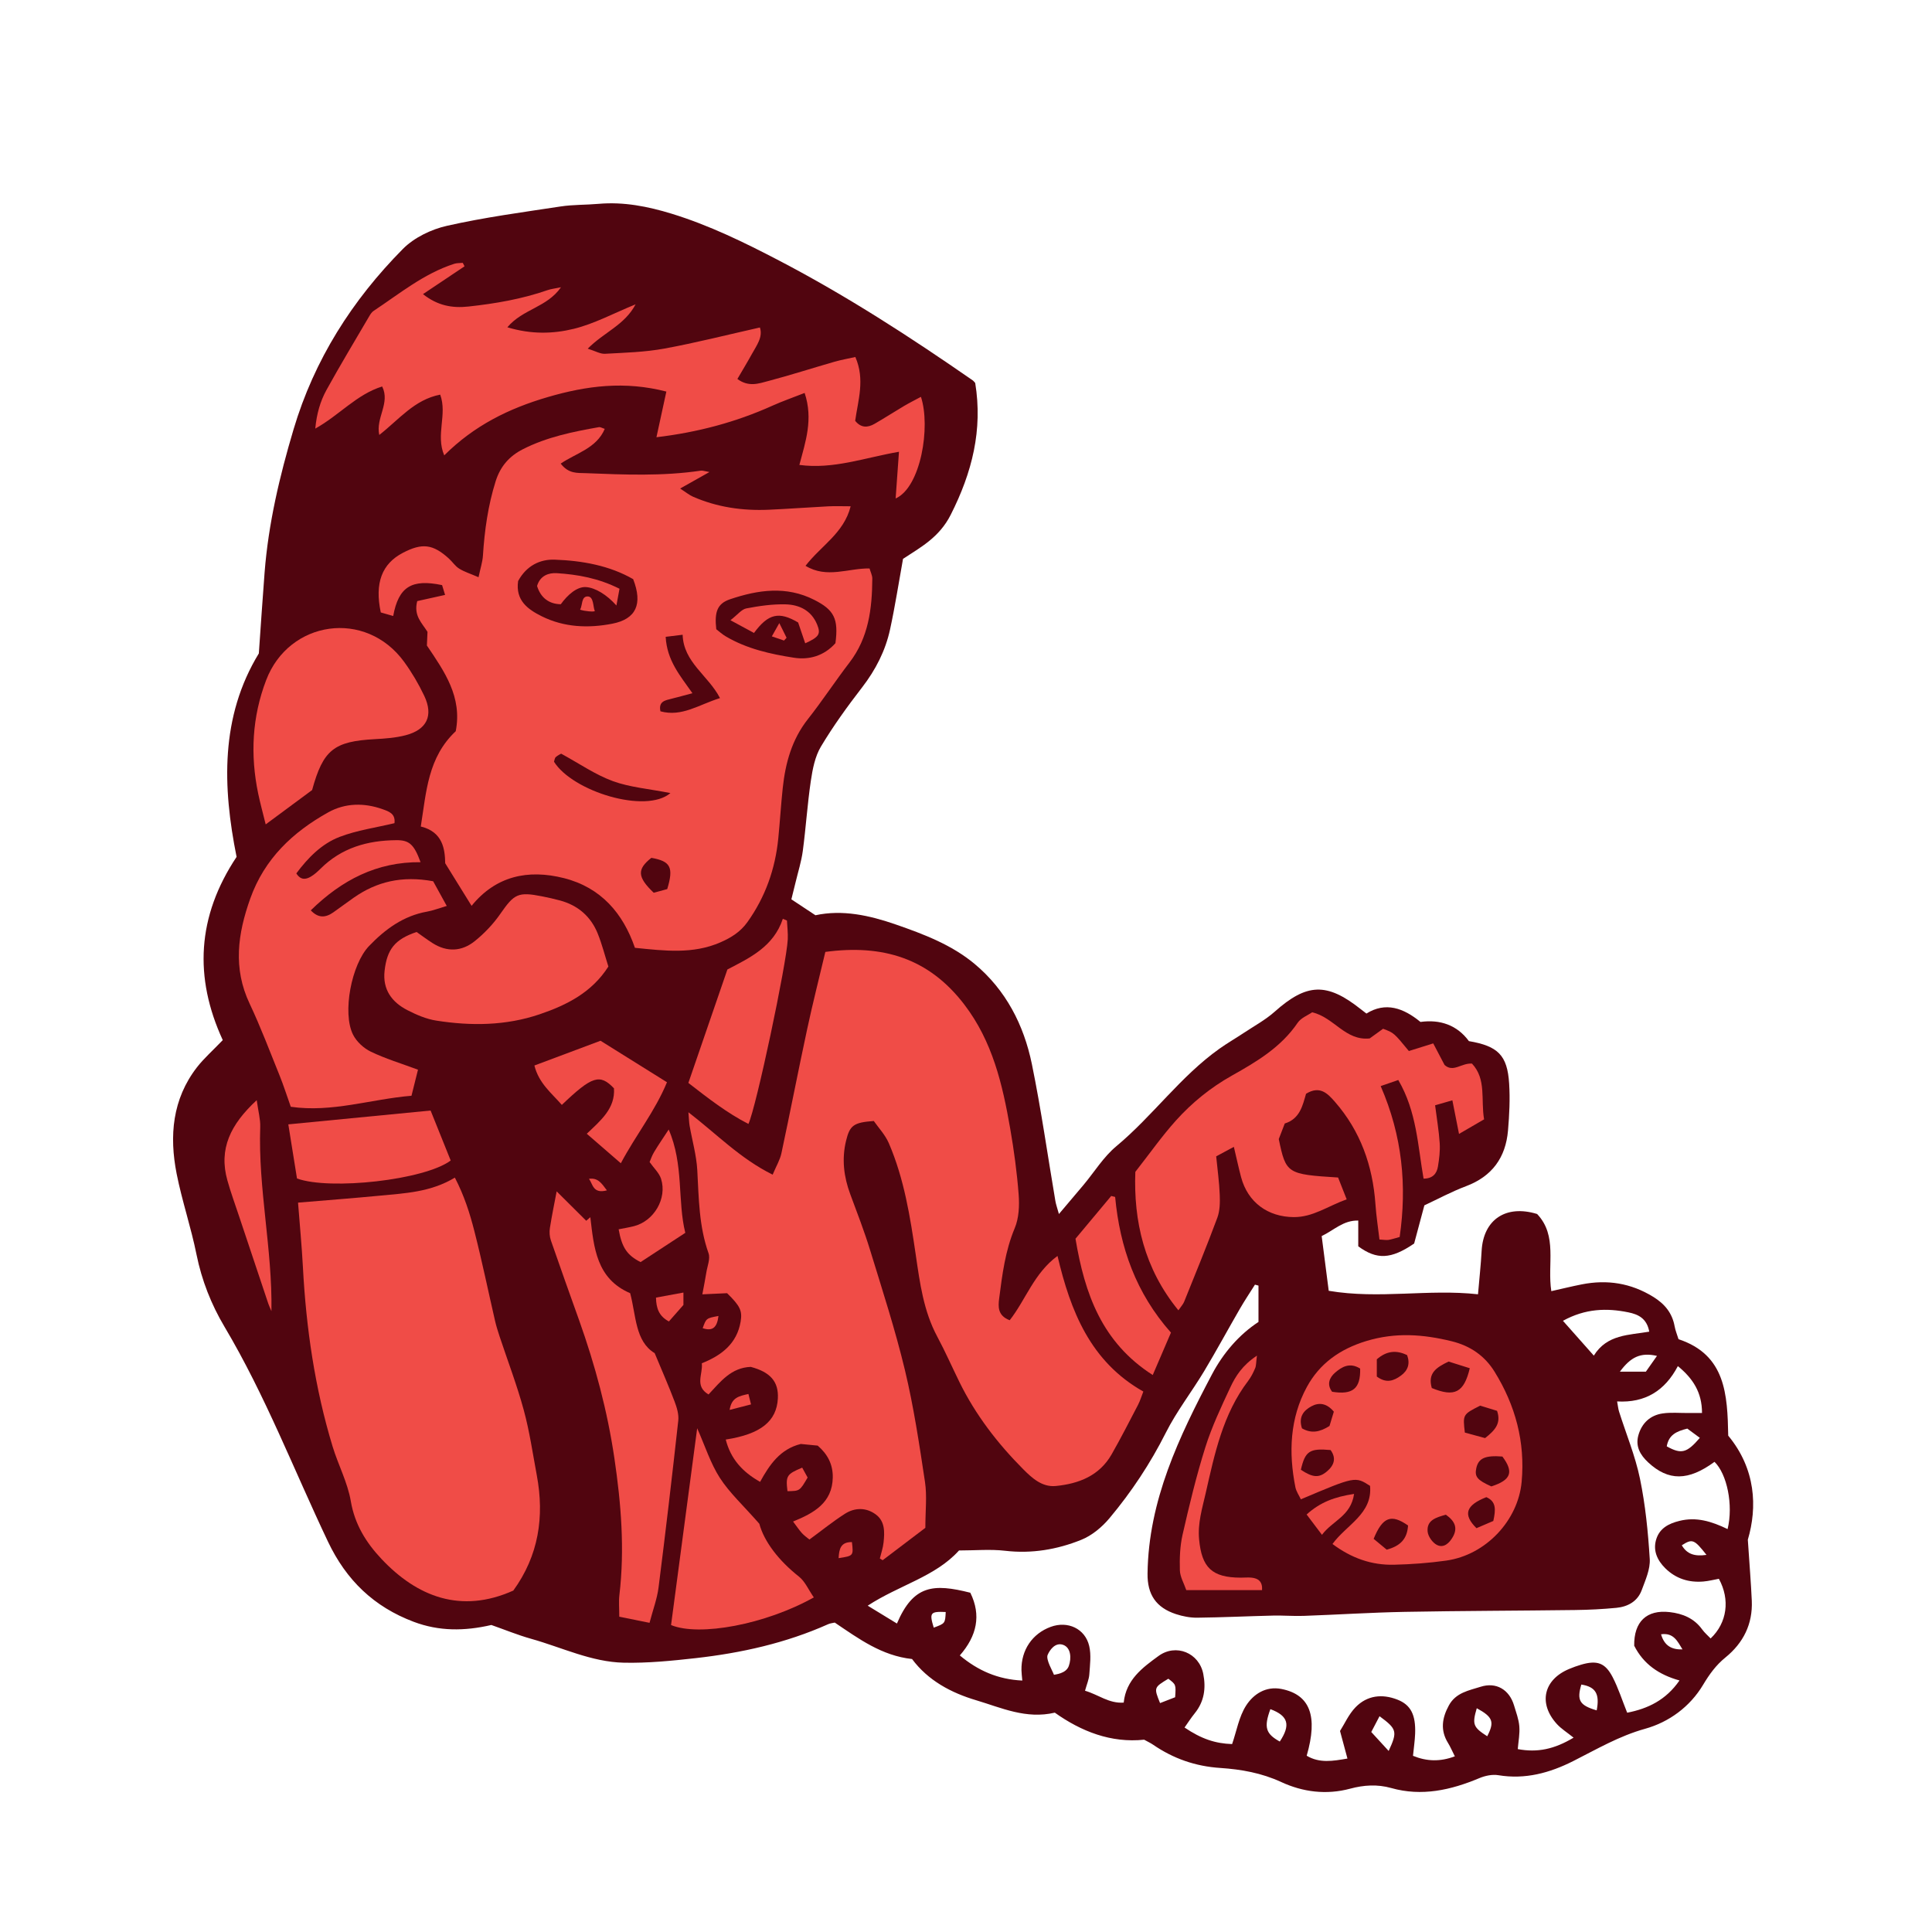 <svg version="1.1" id="svg" xmlns="http://www.w3.org/2000/svg" xmlns:xlink="http://www.w3.org/1999/xlink" x="0px" y="0px"
	 width="200px" height="200px" viewBox="0 0 200 200" enable-background="new 0 0 200 200" xml:space="preserve">
<path class="stroke" fill="#51050f"  fill-rule="evenodd" clip-rule="evenodd" d="M23.061,107.672c-2.988-6.479-2.677-12.791,1.43-18.968
	c-1.457-7.244-1.697-14.508,2.304-21.062c0.206-2.924,0.384-5.651,0.596-8.377c0.394-5.059,1.552-9.962,2.996-14.812
	c2.147-7.22,6.071-13.38,11.318-18.681c1.161-1.173,2.929-2.029,4.562-2.396c3.877-0.877,7.837-1.404,11.775-2.004
	c1.289-0.196,2.614-0.154,3.92-0.27c2.601-0.229,5.109,0.268,7.564,1.02c3.889,1.194,7.524,2.972,11.13,4.854
	c6.986,3.646,13.575,7.913,20.036,12.397c0.1,0.069,0.172,0.179,0.262,0.273c0.791,4.854-0.317,9.26-2.538,13.647
	c-1.2,2.372-3.153,3.379-4.935,4.56c-0.458,2.531-0.825,4.925-1.338,7.287c-0.48,2.217-1.492,4.196-2.896,6.015
	c-1.521,1.971-2.991,4-4.266,6.134c-0.615,1.028-0.862,2.335-1.044,3.55c-0.355,2.402-0.51,4.835-0.83,7.243
	c-0.148,1.105-0.493,2.185-0.753,3.272c-0.142,0.594-0.293,1.184-0.431,1.745c0.875,0.578,1.633,1.08,2.491,1.647
	c2.8-0.602,5.573,0.005,8.321,0.957c2.901,1.007,5.782,2.101,8.157,4.081c3.234,2.697,5.095,6.314,5.927,10.366
	c0.962,4.697,1.632,9.456,2.436,14.187c0.059,0.343,0.182,0.675,0.365,1.339c0.978-1.156,1.771-2.087,2.557-3.024
	c1.121-1.342,2.062-2.893,3.382-3.99c3.782-3.148,6.652-7.245,10.688-10.107c0.812-0.576,1.677-1.075,2.507-1.626
	c1.08-0.718,2.242-1.346,3.202-2.199c3.314-2.951,5.39-3.051,8.9-0.268c0.145,0.115,0.294,0.229,0.597,0.461
	c1.982-1.235,3.828-0.582,5.594,0.868c2.035-0.278,3.784,0.317,5.016,1.986c3.012,0.512,3.979,1.465,4.164,4.389
	c0.104,1.611,0.021,3.247-0.117,4.86c-0.239,2.8-1.64,4.749-4.346,5.769c-1.539,0.579-2.996,1.371-4.313,1.984
	c-0.411,1.54-0.763,2.851-1.058,3.952c-2.402,1.638-3.867,1.694-5.785,0.288c0-0.342,0-0.768,0-1.192c0-0.428,0-0.854,0-1.474
	c-1.544-0.044-2.514,1-3.787,1.606c0.249,1.918,0.49,3.802,0.729,5.664c5.246,0.889,10.273-0.209,15.453,0.361
	c0.141-1.651,0.299-3.064,0.375-4.482c0.174-3.244,2.504-4.825,5.745-3.829c2.144,2.26,1.032,5.203,1.47,7.987
	c1.13-0.253,2.144-0.503,3.166-0.704c2.617-0.513,5.064-0.136,7.373,1.286c1.201,0.739,1.976,1.676,2.227,3.062
	c0.076,0.424,0.248,0.831,0.402,1.329c4.889,1.62,5.062,5.732,5.146,9.986c2.855,3.447,3.026,7.4,2.029,10.771
	c0.174,2.632,0.328,4.475,0.41,6.319c0.106,2.414-0.88,4.373-2.726,5.871c-0.986,0.8-1.664,1.743-2.319,2.839
	c-1.354,2.263-3.525,3.856-5.998,4.544c-2.692,0.749-5.012,2.118-7.443,3.344c-2.43,1.225-4.969,1.924-7.748,1.462
	c-0.628-0.104-1.373,0.053-1.974,0.306c-2.948,1.236-5.953,1.915-9.116,1.022c-1.441-0.407-2.854-0.309-4.246,0.065
	c-2.476,0.668-4.916,0.345-7.131-0.681c-2.045-0.946-4.161-1.318-6.307-1.461c-2.588-0.17-4.87-0.967-6.974-2.411
	c-0.255-0.175-0.541-0.306-0.92-0.516c-3.438,0.361-6.517-0.859-9.249-2.799c-2.985,0.7-5.546-0.512-8.138-1.283
	c-2.595-0.772-4.978-2.037-6.641-4.269c-3.146-0.341-5.521-2.104-8-3.772c-0.222,0.052-0.473,0.071-0.688,0.169
	c-4.373,1.954-8.988,2.98-13.715,3.512c-2.47,0.277-4.966,0.526-7.441,0.472c-3.344-0.073-6.388-1.576-9.559-2.466
	c-1.434-0.403-2.82-0.974-4.146-1.438c-2.797,0.647-5.427,0.655-8.041-0.33c-4.115-1.552-6.973-4.299-8.874-8.301
	c-3.532-7.431-6.488-15.14-10.712-22.245c-1.364-2.297-2.355-4.795-2.895-7.472c-0.564-2.81-1.5-5.546-2.056-8.355
	c-0.774-3.922-0.454-7.728,2.104-11.034C21.114,109.556,22.014,108.764,23.061,107.672z M178.84,158.29
	c0.61-2.499-0.062-5.705-1.355-6.961c-2.716,1.994-4.775,1.999-6.864,0.058c-0.841-0.782-1.342-1.676-1.011-2.828
	c0.356-1.246,1.225-2.053,2.506-2.24c0.854-0.126,1.741-0.04,2.614-0.045c0.47-0.005,0.94-0.001,1.462-0.001
	c0.002-2.133-0.938-3.572-2.5-4.854c-1.338,2.548-3.383,3.824-6.288,3.657c0.084,0.452,0.108,0.759,0.199,1.046
	c0.731,2.316,1.678,4.586,2.167,6.952c0.563,2.73,0.841,5.536,1.012,8.322c0.062,1.054-0.449,2.174-0.831,3.212
	c-0.43,1.168-1.44,1.719-2.621,1.835c-1.426,0.138-2.862,0.21-4.294,0.227c-5.867,0.076-11.738,0.081-17.604,0.19
	c-3.49,0.066-6.978,0.292-10.468,0.416c-1.059,0.038-2.12-0.055-3.181-0.03c-2.617,0.062-5.232,0.188-7.85,0.218
	c-0.732,0.007-1.498-0.141-2.198-0.37c-2.057-0.677-2.971-2.023-2.941-4.209c0.1-7.557,3.256-14.139,6.671-20.612
	c1.172-2.219,2.816-4.119,4.813-5.425c0-1.377,0-2.569,0-3.762c-0.121-0.032-0.243-0.065-0.364-0.099
	c-0.52,0.825-1.062,1.636-1.551,2.481c-1.25,2.157-2.434,4.355-3.718,6.491c-1.287,2.141-2.841,4.137-3.958,6.355
	c-1.607,3.193-3.558,6.132-5.834,8.852c-0.776,0.926-1.822,1.798-2.928,2.24c-2.5,1.005-5.13,1.45-7.879,1.13
	c-1.533-0.178-3.104-0.031-4.768-0.031c-2.448,2.72-6.175,3.573-9.452,5.715c1.153,0.704,2.073,1.266,3.025,1.848
	c1.708-4.002,3.782-4.154,7.597-3.189c1.152,2.339,0.676,4.475-1.086,6.492c1.88,1.573,3.938,2.479,6.467,2.6
	c-0.04-0.479-0.081-0.781-0.087-1.083c-0.033-2.078,1.125-3.782,3.038-4.479c1.748-0.639,3.553,0.182,3.975,1.985
	c0.219,0.93,0.08,1.958,0.012,2.938c-0.036,0.525-0.266,1.037-0.445,1.693c1.395,0.405,2.471,1.341,4.005,1.228
	c0.241-2.369,1.939-3.614,3.601-4.824c1.812-1.322,4.21-0.324,4.636,1.857c0.288,1.468,0.106,2.849-0.875,4.062
	c-0.382,0.473-0.712,0.987-1.064,1.485c1.754,1.185,3.183,1.657,4.924,1.714c0.47-1.367,0.708-2.817,1.433-3.962
	c0.768-1.211,2.064-2.062,3.679-1.742c2.958,0.588,3.794,2.812,2.608,6.909c1.322,0.794,2.703,0.555,4.219,0.293
	c-0.25-0.926-0.474-1.753-0.768-2.854c0.47-0.737,0.903-1.733,1.611-2.461c1.199-1.229,2.747-1.405,4.332-0.784
	c1.387,0.543,1.905,1.58,1.832,3.527c-0.028,0.733-0.139,1.462-0.221,2.289c1.432,0.584,2.801,0.627,4.333,0.053
	c-0.309-0.61-0.477-1.013-0.704-1.378c-0.82-1.322-0.623-2.594,0.087-3.896c0.721-1.322,2.068-1.541,3.291-1.929
	c1.606-0.51,2.963,0.296,3.452,1.928c0.213,0.714,0.488,1.433,0.547,2.165c0.065,0.771-0.096,1.559-0.16,2.362
	c2.046,0.383,3.791,0.007,5.778-1.185c-0.687-0.552-1.275-0.915-1.724-1.405c-1.949-2.134-1.391-4.597,1.265-5.707
	c0.402-0.167,0.813-0.32,1.232-0.441c1.647-0.482,2.493-0.21,3.269,1.285c0.59,1.14,0.983,2.383,1.506,3.685
	c2.144-0.415,4.014-1.308,5.416-3.338c-2.135-0.593-3.732-1.698-4.688-3.597c-0.039-2.484,1.287-3.754,3.671-3.479
	c1.348,0.154,2.531,0.639,3.364,1.793c0.248,0.344,0.581,0.625,0.876,0.935c1.706-1.615,2.036-4.018,0.854-6.176
	c-0.52,0.093-1.059,0.236-1.607,0.281c-1.504,0.125-2.843-0.292-3.935-1.367c-0.854-0.844-1.314-1.874-0.928-3.052
	c0.36-1.103,1.28-1.585,2.392-1.858C175.602,157.008,177.168,157.484,178.84,158.29z M161.796,136.729
	c1.108,1.249,2.068,2.333,3.196,3.604c1.365-2.208,3.63-2.114,5.738-2.48c-0.255-1.403-1.178-1.797-2.154-1.998
	C166.328,135.392,164.117,135.454,161.796,136.729z M172.541,149.726c1.51,0.838,2.074,0.696,3.426-0.88
	c-0.468-0.345-0.923-0.681-1.298-0.958C173.558,148.167,172.75,148.522,172.541,149.726z M142.809,177.662
	c-0.275,0.525-0.535,1.019-0.856,1.634c0.639,0.695,1.182,1.288,1.8,1.962C144.684,179.248,144.613,178.99,142.809,177.662z
	 M131.508,176.93c-0.692,1.888-0.482,2.552,0.975,3.354C133.618,178.57,133.375,177.626,131.508,176.93z M167.691,141.995
	c1.125,0,1.836,0,2.689,0c0.332-0.47,0.688-0.978,1.15-1.633C169.804,139.965,168.787,140.51,167.691,141.995z M165.289,177.057
	c0.329-1.703-0.107-2.438-1.59-2.673C163.209,176.022,163.516,176.537,165.289,177.057z M120.09,176.303
	c0.541-0.21,1.086-0.421,1.56-0.605c0.091-1.311,0.091-1.311-0.704-1.916C119.445,174.688,119.44,174.702,120.09,176.303z
	 M152.875,176.836c-0.494,1.674-0.375,1.964,1.082,2.901C154.723,178.254,154.555,177.747,152.875,176.836z M176.654,160.961
	c-1.278-1.624-1.464-1.689-2.555-0.993C174.639,160.883,175.415,161.138,176.654,160.961z M96.66,168.493
	c1.182-0.437,1.182-0.437,1.24-1.618C96.302,166.804,96.19,166.948,96.66,168.493z M174.171,170.745
	c-0.499-0.796-0.893-1.755-2.22-1.563C172.308,170.41,173.099,170.78,174.171,170.745z M110.045,170.27
	c-0.826-0.285-1.395,0.569-1.596,1.053c-0.198,0.484,0.541,1.705,0.656,2.051c0.131-0.042,1.253-0.114,1.537-0.911
	C110.928,171.665,110.871,170.555,110.045,170.27z"/>
<path fill-rule="evenodd" clip-rule="evenodd" fill="#f04c47" class="fill" d="M47.179,75.693c0.688-3.551-1.169-6.176-2.987-8.868
	c0.021-0.457,0.041-0.945,0.062-1.415c-0.558-0.913-1.462-1.655-1.062-3.185c0.832-0.184,1.803-0.399,2.883-0.64
	c-0.121-0.398-0.223-0.729-0.311-1.014c-3.16-0.663-4.504,0.176-5.061,3.197c-0.454-0.13-0.897-0.258-1.285-0.368
	c-0.649-3.048,0.118-5.047,2.301-6.179c1.988-1.032,3.096-0.897,4.746,0.598c0.37,0.335,0.654,0.787,1.067,1.044
	c0.531,0.333,1.15,0.521,2.006,0.891c0.201-0.955,0.413-1.584,0.454-2.223c0.168-2.621,0.524-5.191,1.319-7.718
	c0.494-1.565,1.443-2.61,2.815-3.308c2.472-1.259,5.166-1.81,7.875-2.286c0.151-0.026,0.33,0.093,0.602,0.178
	c-0.852,2.016-2.962,2.508-4.56,3.595c0.829,1.076,1.725,0.957,2.585,0.99c3.983,0.157,7.965,0.33,11.933-0.262
	c0.17-0.025,0.358,0.056,0.879,0.146c-1.096,0.616-1.942,1.093-3.032,1.706c0.63,0.407,0.949,0.678,1.316,0.839
	c2.507,1.101,5.146,1.477,7.862,1.357c2.052-0.09,4.101-0.247,6.151-0.352c0.728-0.037,1.457-0.005,2.322-0.005
	c-0.696,2.781-3.045,4.058-4.672,6.162c2.21,1.347,4.418,0.239,6.629,0.273c0.105,0.378,0.287,0.716,0.284,1.054
	c-0.019,3.099-0.378,6.099-2.36,8.683c-1.479,1.928-2.813,3.968-4.317,5.874c-1.656,2.104-2.315,4.53-2.593,7.107
	c-0.186,1.738-0.29,3.482-0.462,5.222c-0.313,3.168-1.342,6.078-3.202,8.678c-0.713,0.998-1.67,1.6-2.799,2.092
	c-2.832,1.231-5.721,0.878-8.84,0.562c-1.224-3.558-3.504-6.242-7.346-7.213c-3.729-0.943-7.057-0.219-9.564,2.867
	c-0.924-1.491-1.716-2.771-2.731-4.409c-0.027-1.424-0.225-3.243-2.527-3.802C44.136,81.956,44.287,78.415,47.179,75.693z
	 M53.635,60.151c-0.287,2.005,1.002,2.925,2.429,3.638c2.321,1.158,4.826,1.262,7.317,0.777c2.463-0.479,3.174-2.021,2.164-4.612
	c-2.438-1.406-5.259-1.915-8.123-2.018C55.902,57.882,54.496,58.56,53.635,60.151z M86.484,66.583
	c0.333-2.535-0.138-3.443-2.193-4.486c-2.894-1.47-5.818-1.037-8.705-0.066c-1.33,0.447-1.639,1.304-1.438,3.106
	c0.287,0.221,0.606,0.518,0.973,0.734c2.18,1.293,4.625,1.837,7.073,2.217C83.754,68.329,85.295,67.911,86.484,66.583z
	 M68.91,65.924c0.135,2.47,1.504,4.026,2.771,5.838c-0.859,0.229-1.506,0.406-2.157,0.569c-0.66,0.167-1.379,0.271-1.155,1.304
	c2.223,0.605,3.964-0.686,6.164-1.369c-1.21-2.346-3.775-3.688-3.867-6.558C69.972,65.794,69.525,65.849,68.91,65.924z
	 M69.401,82.098c-2.259-0.444-4.201-0.594-5.963-1.238c-1.817-0.666-3.459-1.812-5.347-2.84c-0.06,0.036-0.34,0.159-0.557,0.353
	c-0.118,0.106-0.131,0.331-0.183,0.481C59.271,81.924,66.857,84.278,69.401,82.098z M69.072,92.038
	c0.683-2.264,0.347-2.882-1.643-3.235c-1.495,1.181-1.463,1.982,0.244,3.615C68.117,92.298,68.633,92.158,69.072,92.038z"/>
<path fill-rule="evenodd" clip-rule="evenodd" fill="#f04c47" class="fill" d="M83.791,159.373c-0.223-0.187-0.528-0.396-0.771-0.659
	c-0.289-0.317-0.526-0.683-0.921-1.206c2.152-0.874,4.063-1.935,4.109-4.559c0.023-1.342-0.524-2.404-1.559-3.299
	c-0.591-0.057-1.208-0.116-1.752-0.171c-2.132,0.531-3.219,2.12-4.212,3.922c-1.835-1.031-3.047-2.378-3.557-4.379
	c3.624-0.559,5.273-1.894,5.396-4.26c0.089-1.735-0.78-2.724-2.806-3.263c-2.031,0.078-3.122,1.518-4.371,2.855
	c-1.477-0.871-0.564-2.109-0.697-3.228c2.04-0.812,3.633-2.028,4.018-4.309c0.191-1.139-0.058-1.627-1.4-2.947
	c-0.724,0.035-1.511,0.071-2.562,0.119c0.158-0.856,0.3-1.554,0.412-2.257c0.105-0.668,0.429-1.43,0.229-1.997
	c-0.995-2.799-1.006-5.693-1.165-8.595c-0.086-1.544-0.526-3.067-0.794-4.602c-0.062-0.353-0.065-0.714-0.123-1.396
	c2.945,2.264,5.358,4.796,8.719,6.458c0.377-0.899,0.763-1.532,0.908-2.217c0.912-4.267,1.742-8.551,2.658-12.816
	c0.572-2.672,1.247-5.32,1.888-8.026c5.933-0.796,10.705,0.643,14.374,5.433c2.937,3.833,3.966,8.276,4.76,12.839
	c0.395,2.272,0.706,4.567,0.879,6.866c0.086,1.146,0.025,2.427-0.409,3.462c-0.985,2.349-1.292,4.81-1.61,7.277
	c-0.105,0.827-0.172,1.776,1.091,2.252c1.66-2.109,2.507-4.86,4.949-6.656c1.349,5.717,3.399,10.938,8.885,14.038
	c-0.195,0.497-0.333,0.963-0.553,1.385c-0.894,1.715-1.772,3.438-2.731,5.118c-1.264,2.215-3.399,3.04-5.773,3.274
	c-1.422,0.141-2.468-0.822-3.39-1.748c-2.653-2.671-4.933-5.629-6.597-9.026c-0.766-1.562-1.467-3.155-2.288-4.687
	c-1.42-2.647-1.8-5.548-2.225-8.453c-0.578-3.941-1.199-7.886-2.791-11.575c-0.378-0.876-1.079-1.611-1.555-2.296
	c-2.085,0.154-2.483,0.44-2.874,2.06c-0.453,1.876-0.234,3.709,0.435,5.511c0.716,1.93,1.462,3.851,2.063,5.815
	c1.261,4.113,2.595,8.215,3.597,12.394c0.913,3.812,1.494,7.709,2.079,11.591c0.22,1.459,0.037,2.979,0.037,4.746
	c-1.38,1.046-2.899,2.198-4.42,3.352c-0.097-0.06-0.193-0.119-0.291-0.179c0.134-0.553,0.328-1.1,0.386-1.66
	c0.113-1.07,0.162-2.198-0.822-2.912c-0.999-0.726-2.158-0.706-3.176-0.058C86.223,157.5,85.068,158.437,83.791,159.373z"/>
<path fill-rule="evenodd" clip-rule="evenodd" fill="#f04c47" class="fill" d="M30.853,124.496c2.954-0.249,5.671-0.454,8.382-0.713
	c2.654-0.256,5.349-0.358,7.851-1.877c0.975,1.872,1.553,3.705,2.023,5.549c0.788,3.077,1.427,6.19,2.14,9.287
	c0.126,0.543,0.295,1.076,0.469,1.607c0.84,2.534,1.798,5.036,2.498,7.609c0.604,2.215,0.932,4.506,1.354,6.769
	c0.8,4.293,0.192,8.309-2.432,11.928c-5.426,2.433-9.968,0.631-13.641-3.266c-1.586-1.682-2.774-3.573-3.184-5.996
	c-0.329-1.937-1.307-3.754-1.884-5.658c-1.838-6.051-2.74-12.262-3.072-18.567C31.238,128.938,31.022,126.71,30.853,124.496z"/>
<path fill-rule="evenodd" clip-rule="evenodd" fill="#f04c47" class="fill" d="M82.75,48.129c0.639-2.407,1.452-4.721,0.546-7.452
	c-1.207,0.475-2.302,0.855-3.354,1.328c-3.771,1.697-7.71,2.747-11.987,3.257c0.35-1.611,0.67-3.082,1.026-4.727
	c-4.307-1.109-8.227-0.612-12.269,0.568c-4.047,1.182-7.625,2.951-10.725,6.035c-0.91-2.136,0.339-4.225-0.417-6.286
	c-2.673,0.517-4.246,2.562-6.308,4.175c-0.39-1.777,1.16-3.283,0.301-5.02c-2.652,0.823-4.432,2.975-6.926,4.361
	c0.145-1.541,0.518-2.832,1.159-3.996c1.414-2.565,2.93-5.075,4.409-7.603c0.124-0.213,0.268-0.451,0.465-0.582
	c2.695-1.784,5.214-3.872,8.357-4.88c0.274-0.088,0.584-0.067,0.879-0.097c0.061,0.12,0.122,0.238,0.184,0.358
	c-1.395,0.934-2.789,1.865-4.303,2.879c1.508,1.193,3.021,1.468,4.694,1.286c2.796-0.303,5.552-0.776,8.219-1.704
	c0.326-0.113,0.683-0.149,1.372-0.293c-1.455,2.096-3.954,2.244-5.55,4.144c2.507,0.755,4.763,0.676,6.874,0.159
	c2.119-0.518,4.101-1.598,6.401-2.536c-1.131,2.149-3.266,2.881-4.956,4.591c0.803,0.25,1.301,0.555,1.781,0.529
	c2.05-0.113,4.121-0.168,6.132-0.535c3.291-0.602,6.539-1.432,9.912-2.188c0.331,1.008-0.351,1.871-0.843,2.769
	c-0.469,0.851-0.976,1.681-1.488,2.562c1.172,0.872,2.234,0.466,3.21,0.208c2.29-0.604,4.547-1.333,6.823-1.987
	c0.697-0.2,1.417-0.326,2.177-0.497c1.017,2.329,0.282,4.461-0.017,6.605c0.596,0.75,1.294,0.724,2.006,0.314
	c1.027-0.59,2.021-1.237,3.042-1.841c0.562-0.332,1.152-0.626,1.76-0.954c1.024,3.103-0.015,9.363-2.62,10.522
	c0.108-1.519,0.217-3.021,0.346-4.835C89.465,47.394,86.263,48.599,82.75,48.129z"/>
<path fill-rule="evenodd" clip-rule="evenodd" fill="#f04c47" class="fill" d="M121.987,135.643c-3.548-4.34-4.644-9.239-4.458-14.332
	c1.498-1.911,2.752-3.699,4.201-5.312c1.67-1.855,3.6-3.423,5.808-4.66c2.555-1.434,5.08-2.933,6.795-5.461
	c0.347-0.512,1.058-0.777,1.502-1.087c2.279,0.534,3.427,2.972,5.956,2.706c0.41-0.297,0.908-0.657,1.385-1
	c1.121,0.422,1.121,0.422,2.67,2.304c0.688-0.214,1.477-0.463,2.522-0.79c0.344,0.653,0.755,1.437,1.172,2.232
	c0.904,0.82,1.74-0.218,2.839-0.14c1.517,1.614,0.901,3.749,1.254,5.771c-0.846,0.492-1.586,0.922-2.596,1.509
	c-0.236-1.199-0.433-2.194-0.688-3.479c-0.655,0.188-1.218,0.352-1.787,0.515c0.186,1.47,0.4,2.697,0.477,3.933
	c0.049,0.797-0.051,1.615-0.183,2.406c-0.121,0.733-0.542,1.252-1.488,1.254c-0.598-3.39-0.701-6.931-2.618-10.212
	c-0.574,0.199-1.105,0.383-1.822,0.631c2.249,5.168,2.73,10.325,1.966,15.62c-0.572,0.153-0.862,0.261-1.161,0.303
	c-0.236,0.032-0.484-0.016-0.931-0.041c-0.144-1.233-0.333-2.447-0.417-3.667c-0.281-3.979-1.549-7.559-4.195-10.589
	c-0.754-0.862-1.558-1.712-2.988-0.831c-0.349,1.195-0.627,2.595-2.202,3.076c-0.23,0.596-0.452,1.168-0.622,1.613
	c0.744,3.58,0.852,3.649,6.141,3.979c0.25,0.637,0.544,1.383,0.889,2.258c-1.99,0.721-3.496,1.855-5.482,1.841
	c-2.672-0.02-4.752-1.518-5.451-4.143c-0.25-0.942-0.455-1.896-0.746-3.129c-0.717,0.385-1.217,0.654-1.829,0.984
	c0.135,1.387,0.318,2.677,0.367,3.971c0.032,0.793,0.021,1.654-0.249,2.383c-1.084,2.923-2.273,5.81-3.438,8.704
	C122.47,135.031,122.251,135.256,121.987,135.643z"/>
<path fill-rule="evenodd" clip-rule="evenodd" fill="#f04c47" class="fill" d="M44.839,91.226c0.412,0.746,0.871,1.578,1.409,2.557
	c-0.86,0.254-1.434,0.482-2.03,0.587c-2.458,0.434-4.343,1.823-6.015,3.562c-1.819,1.892-2.791,6.929-1.654,9.181
	c0.365,0.722,1.103,1.403,1.836,1.755c1.501,0.723,3.117,1.21,4.885,1.868c-0.201,0.803-0.418,1.675-0.673,2.697
	c-4.198,0.347-8.213,1.758-12.495,1.141c-0.413-1.163-0.751-2.228-1.167-3.259c-1.005-2.482-1.949-4.995-3.092-7.413
	c-1.739-3.673-1.238-7.229,0.065-10.885c1.475-4.128,4.403-6.88,8.077-8.925c1.743-0.971,3.713-1.006,5.627-0.32
	c0.633,0.227,1.347,0.449,1.224,1.444c-1.893,0.455-3.865,0.725-5.675,1.418c-1.869,0.716-3.288,2.175-4.484,3.78
	c0.437,0.705,0.973,0.649,1.495,0.338c0.373-0.218,0.705-0.521,1.013-0.827c2.171-2.161,4.86-2.926,7.835-2.949
	c1.328-0.012,1.838,0.409,2.516,2.278c-4.517-0.047-8.156,1.846-11.364,4.986c0.784,0.832,1.54,0.767,2.335,0.206
	c0.715-0.502,1.412-1.03,2.13-1.53C38.996,91.274,41.59,90.633,44.839,91.226z"/>
<path fill-rule="evenodd" clip-rule="evenodd" fill="#f04c47" class="fill" d="M137.939,159.833c1.436-1.984,4.162-3.118,3.887-6.019
	c-1.539-0.986-1.539-0.986-7.161,1.396c-0.191-0.412-0.48-0.815-0.567-1.257c-0.711-3.581-0.575-7.132,1.189-10.377
	c1.312-2.413,3.408-3.92,6.157-4.754c3.014-0.914,5.863-0.702,8.822,0.02c1.945,0.475,3.439,1.52,4.45,3.154
	c2.153,3.482,3.183,7.256,2.804,11.406c-0.363,3.983-3.688,7.57-7.812,8.151c-1.785,0.252-3.598,0.384-5.4,0.427
	C142.004,162.036,139.916,161.312,137.939,159.833z M148.219,143.688c2.352,0.968,3.332,0.483,3.932-2.049
	c-0.765-0.24-1.549-0.489-2.193-0.691C148.674,141.557,147.772,142.161,148.219,143.688z M153.228,145.512
	c-1.802,0.908-1.807,0.919-1.587,2.79c0.685,0.186,1.467,0.398,2.095,0.569c1.051-0.827,1.68-1.536,1.239-2.822
	C154.387,145.869,153.752,145.674,153.228,145.512z M155.528,150.78c-1.774-0.14-2.474,0.17-2.7,1.193
	c-0.196,0.895,0.088,1.24,1.555,1.9C156.425,153.215,156.731,152.393,155.528,150.78z M142.527,142.498
	c0.984,0.735,1.756,0.445,2.496-0.095c0.724-0.53,0.968-1.218,0.643-2.119c-1.113-0.547-2.125-0.45-3.139,0.431
	C142.527,141.305,142.527,141.947,142.527,142.498z M145.761,157.918c-1.746-1.221-2.632-0.888-3.562,1.382
	c0.444,0.37,0.935,0.775,1.353,1.121C144.956,160.04,145.674,159.32,145.761,157.918z M134.665,152.15
	c1.231,0.812,1.872,0.865,2.696,0.173c0.743-0.623,1-1.365,0.38-2.216C135.574,149.913,135.112,150.21,134.665,152.15z
	 M140.802,141.673c-1.078-0.672-1.903-0.178-2.603,0.432c-0.586,0.513-0.87,1.22-0.298,1.969
	C140.023,144.417,140.857,143.76,140.802,141.673z M149.675,156.801c-1.001,0.283-1.995,0.554-1.888,1.744
	c0.046,0.502,0.512,1.163,0.968,1.389c0.712,0.352,1.28-0.196,1.641-0.83C150.927,158.174,150.612,157.46,149.675,156.801z
	 M134.781,147.863c0.987,0.563,1.844,0.383,2.848-0.246c0.135-0.445,0.307-1.011,0.449-1.482c-0.75-0.901-1.557-0.969-2.318-0.558
	C134.967,146.005,134.389,146.669,134.781,147.863z M154.587,157.45c0.263-1.192,0.304-2.021-0.724-2.465
	c-2.107,0.836-2.455,1.786-1.02,3.212C153.382,157.967,153.98,157.71,154.587,157.45z"/>
<path fill-rule="evenodd" clip-rule="evenodd" fill="#f04c47" class="fill" d="M57.625,123.331c1.057,1.051,2.059,2.046,3.061,3.042
	c0.143-0.123,0.284-0.246,0.426-0.368c0.369,3.155,0.629,6.369,4.122,7.866c0.624,2.323,0.505,4.975,2.539,6.209
	c0.796,1.915,1.472,3.446,2.062,5.01c0.235,0.621,0.451,1.334,0.38,1.971c-0.637,5.768-1.312,11.532-2.043,17.287
	c-0.147,1.155-0.573,2.276-0.932,3.647c-1.107-0.224-2.097-0.423-3.133-0.632c0-0.894-0.066-1.577,0.013-2.245
	c0.561-4.753,0.178-9.456-0.519-14.17c-0.723-4.895-1.994-9.628-3.649-14.273c-0.983-2.757-1.973-5.509-2.926-8.273
	c-0.136-0.396-0.166-0.87-0.1-1.284C57.138,125.771,57.417,124.436,57.625,123.331z"/>
<path fill-rule="evenodd" clip-rule="evenodd" fill="#f04c47" class="fill" d="M32.309,81.787c-1.605,1.188-3.088,2.284-4.805,3.554
	c-0.295-1.207-0.569-2.195-0.778-3.196c-0.829-3.992-0.634-7.919,0.831-11.748c2.361-6.175,10.297-7.348,14.273-1.89
	c0.801,1.1,1.506,2.294,2.088,3.525c0.973,2.057,0.272,3.513-1.946,4.085c-1.015,0.262-2.088,0.342-3.14,0.398
	C34.562,76.743,33.455,77.615,32.309,81.787z"/>
<path fill-rule="evenodd" clip-rule="evenodd" fill="#f04c47" class="fill" d="M43.125,96.479c0.531,0.371,1.079,0.782,1.65,1.148
	c1.49,0.953,3.021,0.877,4.355-0.189c1.005-0.803,1.929-1.777,2.662-2.833c1.443-2.073,1.822-2.311,4.342-1.812
	c0.61,0.121,1.221,0.258,1.822,0.419c1.873,0.503,3.211,1.659,3.928,3.448c0.438,1.091,0.729,2.242,1.096,3.396
	c-1.711,2.682-4.299,3.984-7.105,4.938c-3.51,1.194-7.118,1.226-10.732,0.655c-1.02-0.161-2.031-0.598-2.961-1.074
	c-1.621-0.831-2.587-2.139-2.37-4.073C40.064,98.244,40.904,97.229,43.125,96.479z"/>
<path fill-rule="evenodd" clip-rule="evenodd" fill="#f04c47" class="fill" d="M84.246,165.362c-5.003,2.805-11.851,4.072-14.778,2.864
	c0.892-6.704,1.781-13.406,2.704-20.372c0.825,1.856,1.378,3.631,2.348,5.136c0.995,1.544,2.397,2.823,4.085,4.748
	c0.495,1.852,2.021,3.828,4.097,5.467C83.338,163.707,83.692,164.567,84.246,165.362z"/>
<path fill-rule="evenodd" clip-rule="evenodd" fill="#f04c47" class="fill" d="M71.26,112.104c1.373-3.988,2.686-7.805,4.04-11.744
	c2.308-1.2,4.78-2.354,5.739-5.245c0.142,0.06,0.282,0.119,0.426,0.178c0.032,0.646,0.115,1.295,0.085,1.938
	c-0.123,2.557-3.277,17.439-4.074,19.119C75.262,115.214,73.327,113.708,71.26,112.104z"/>
<path fill-rule="evenodd" clip-rule="evenodd" fill="#f04c47" class="fill" d="M46.656,120.135c-2.685,2.019-12.492,3.105-15.911,1.862
	c-0.3-1.867-0.61-3.798-0.899-5.603c5.016-0.487,9.756-0.947,14.73-1.432C45.261,116.664,45.947,118.371,46.656,120.135z"/>
<path fill-rule="evenodd" clip-rule="evenodd" fill="#f04c47" class="fill" d="M121.217,137.951c-0.58,1.351-1.18,2.748-1.886,4.392
	c-5.259-3.374-7.038-8.383-7.996-14.111c1.196-1.433,2.448-2.93,3.698-4.426c0.135,0.033,0.271,0.067,0.406,0.101
	C115.928,129.127,117.586,133.855,121.217,137.951z"/>
<path fill-rule="evenodd" clip-rule="evenodd" fill="#f04c47" class="fill" d="M55.321,110.301c2.427-0.908,4.572-1.712,6.844-2.563
	c2.159,1.349,4.463,2.787,6.88,4.296c-1.227,2.983-3.188,5.409-4.777,8.386c-1.229-1.063-2.319-2.009-3.525-3.054
	c1.477-1.407,2.95-2.622,2.816-4.702c-1.458-1.531-2.263-1.284-5.398,1.715C57.098,113.155,55.782,112.149,55.321,110.301z"/>
<path fill-rule="evenodd" clip-rule="evenodd" fill="#f04c47" class="fill" d="M26.576,113.889c0.165,1.192,0.391,1.985,0.363,2.769
	c-0.226,6.384,1.266,12.648,1.16,19.07c-0.109-0.257-0.234-0.51-0.324-0.775c-1.01-3.007-2.015-6.015-3.018-9.025
	c-0.413-1.242-0.864-2.473-1.217-3.73C22.62,118.934,23.863,116.399,26.576,113.889z"/>
<path fill-rule="evenodd" clip-rule="evenodd" fill="#f04c47" class="fill" d="M130.118,140.334c-0.095,0.728-0.073,1.041-0.184,1.299
	c-0.195,0.457-0.422,0.917-0.721,1.311c-2.623,3.44-3.473,7.55-4.401,11.629c-0.357,1.572-0.84,3.104-0.681,4.785
	c0.273,2.908,1.317,3.952,4.304,3.961c0.375,0.002,0.754-0.038,1.123-0.002c0.711,0.072,1.151,0.418,1.089,1.293
	c-2.546,0-5.075,0-7.843,0c-0.242-0.708-0.645-1.374-0.664-2.053c-0.036-1.232,0.007-2.506,0.282-3.7
	c0.693-3.034,1.419-6.07,2.354-9.035c0.669-2.127,1.636-4.17,2.583-6.196C127.903,142.463,128.6,141.344,130.118,140.334z"/>
<path fill-rule="evenodd" clip-rule="evenodd" fill="#f04c47" class="fill" d="M66.312,130.652c-1.385-0.706-1.934-1.49-2.271-3.395
	c0.517-0.104,1.044-0.189,1.559-0.317c2.092-0.518,3.487-2.87,2.83-4.916c-0.193-0.599-0.728-1.085-1.183-1.73
	c0.11-0.252,0.243-0.67,0.465-1.035c0.441-0.734,0.929-1.441,1.511-2.332c1.578,3.643,0.895,7.386,1.719,10.695
	C69.315,128.687,67.889,129.619,66.312,130.652z"/>
<path fill-rule="evenodd" clip-rule="evenodd" fill="#f04c47" class="fill" d="M140.174,154.65c-0.336,2.314-2.223,2.755-3.324,4.233
	c-0.616-0.814-1.074-1.422-1.588-2.102C136.664,155.508,138.159,154.954,140.174,154.65z"/>
<path fill-rule="evenodd" clip-rule="evenodd" fill="#f04c47" class="fill" d="M70.748,133.804c0,0.555,0,0.963,0,1.283
	c-0.526,0.599-1.015,1.153-1.504,1.709c-1.042-0.557-1.312-1.375-1.337-2.469C68.842,134.154,69.729,133.991,70.748,133.804z"/>
<path fill-rule="evenodd" clip-rule="evenodd" fill="#f04c47" class="fill" d="M83.043,151.93c0.193,0.353,0.393,0.713,0.562,1.025
	c-0.816,1.395-0.816,1.395-2.086,1.41C81.33,152.776,81.428,152.61,83.043,151.93z"/>
<path fill-rule="evenodd" clip-rule="evenodd" fill="#f04c47" class="fill" d="M77.476,144.305c0.105,0.415,0.162,0.642,0.271,1.077
	c-0.722,0.188-1.383,0.357-2.216,0.572C75.731,144.666,76.498,144.524,77.476,144.305z"/>
<path fill-rule="evenodd" clip-rule="evenodd" fill="#f04c47" class="fill" d="M88.191,159.637c0.166,1.422,0.166,1.422-1.378,1.663
	C86.863,160.358,87.02,159.62,88.191,159.637z"/>
<path fill-rule="evenodd" clip-rule="evenodd" fill="#f04c47" class="fill" d="M62.826,123.226c-1.443,0.389-1.453-0.649-1.855-1.195
	C61.905,121.901,62.272,122.49,62.826,123.226z"/>
<path fill-rule="evenodd" clip-rule="evenodd" fill="#f04c47" class="fill" d="M74.376,136.229c-0.145,1.195-0.603,1.602-1.635,1.265
	C73.109,136.464,73.109,136.464,74.376,136.229z"/>
<path fill-rule="evenodd" clip-rule="evenodd" fill="#f04c47" class="fill" d="M64.131,60.947c-0.128,0.688-0.222,1.2-0.32,1.736
	c-0.981-1.112-2.208-1.862-3.174-1.909c-0.907-0.047-1.879,0.797-2.584,1.777c-1.209-0.021-2.078-0.656-2.456-1.89
	c0.315-1.078,1.208-1.381,2.051-1.326C59.802,59.475,61.929,59.844,64.131,60.947z"/>
<path fill-rule="evenodd" clip-rule="evenodd" fill="#f04c47" class="fill" d="M83.355,66.594c-0.28-0.822-0.516-1.517-0.732-2.153
	c-1.972-1.167-3.088-0.932-4.57,1.082c-0.677-0.365-1.384-0.747-2.437-1.317c0.743-0.575,1.147-1.127,1.64-1.223
	c1.334-0.256,2.709-0.454,4.061-0.421c1.416,0.035,2.664,0.624,3.265,2.074C84.986,65.62,84.81,65.937,83.355,66.594z"/>
<path fill-rule="evenodd" clip-rule="evenodd" fill="#f04c47" class="fill" d="M79.901,65.877c0.263-0.465,0.424-0.755,0.773-1.373
	c0.344,0.692,0.547,1.104,0.752,1.516c-0.089,0.098-0.177,0.193-0.266,0.289C80.777,66.178,80.393,66.046,79.901,65.877z"/>
<path fill-rule="evenodd" clip-rule="evenodd" fill="#f04c47" class="fill" d="M60.053,63.115c0.262-0.465,0.108-1.373,0.773-1.373
	s0.547,1.104,0.752,1.516C61.49,63.354,60.544,63.284,60.053,63.115z"/>
</svg>
